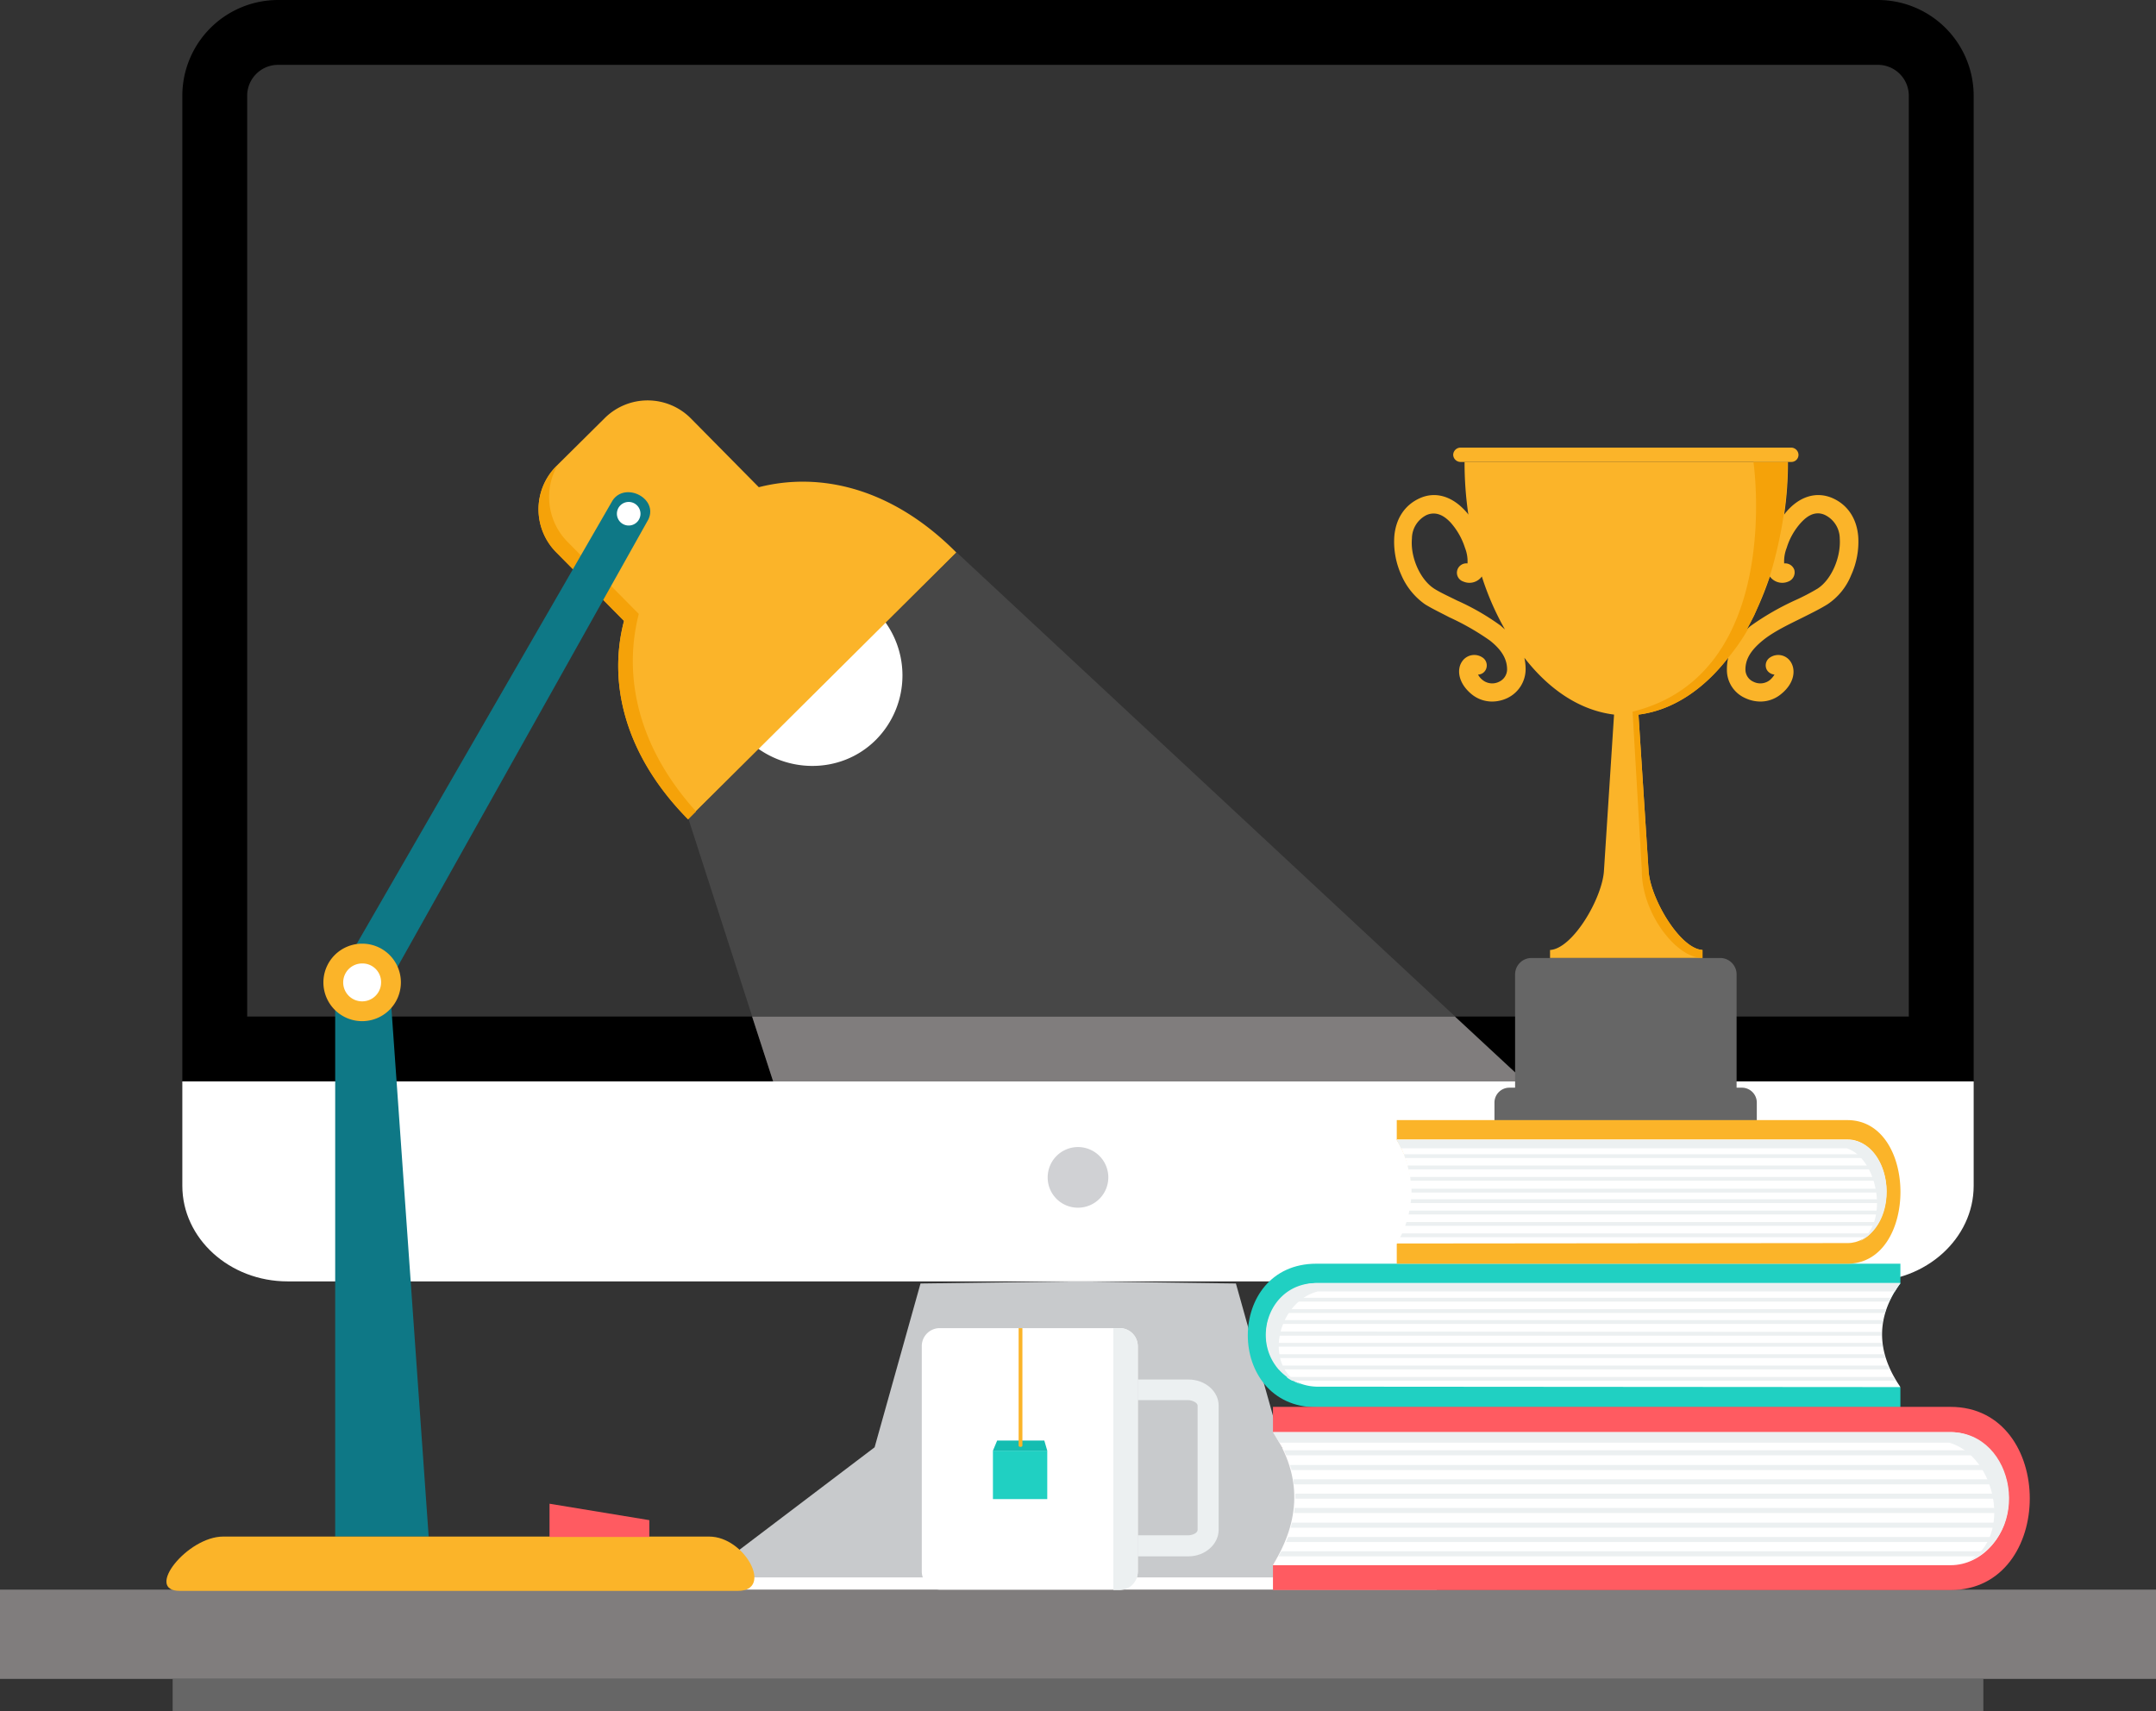 <svg xmlns="http://www.w3.org/2000/svg" viewBox="668 205 512 406.4">
  <rect x="668" y="205" width="512" height="406.4" fill="#333333" stroke="none"/>
  <defs>
    <style>
      .cls-1 {
        fill: #c8cacc;
      }

      .cls-2, .cls-3 {
        fill: #fff;
      }

      .cls-3 {
        opacity: 0.1;
      }

      .cls-4 {
        fill: #807d7d;
      }

      .cls-5 {
        fill: #fbb429;
      }

      .cls-6 {
        fill: #f5a209;
      }

      .cls-7 {
        fill: #0e7886;
      }

      .cls-8 {
        fill: #ff5b61;
      }

      .cls-9 {
        fill: #ecf0f1;
      }

      .cls-10 {
        fill: #20d0c2;
      }

      .cls-11 {
        fill: #15bdb1;
      }

      .cls-12 {
        fill: #666;
      }

      .cls-13 {
        fill: #d0d1d4;
      }
    </style>
  </defs>
  <g id="Cover-Icon" transform="translate(668 205)">
    <path id="Path_2" data-name="Path 2" class="cls-1" d="M218.6,304.8l-10.9,38.9-36.8,27.9v6H341.2v-6l-36.8-27.9-10.9-38.9-37.4-.5-37.5.5Z"/>
    <path id="Path_3" data-name="Path 3" class="cls-2" d="M170.8,374.6v3H341.2v-3Z"/>
    <path id="Path_4" data-name="Path 4" d="M66,0H446a22.747,22.747,0,0,1,22.7,22.7V256.8H43.3V22.7A22.747,22.747,0,0,1,66,0ZM58.7,241.4H453.3V22.7a7.341,7.341,0,0,0-7.3-7.3H66a7.341,7.341,0,0,0-7.3,7.3Z"/>
    <path id="Path_5" data-name="Path 5" class="cls-3" d="M183.6,256.8H362.1L227.2,131.2l-63.7,63.3Z"/>
    <path id="Path_6" data-name="Path 6" class="cls-4" d="M183.6,256.8H362.1l-16.6-15.4H178.6Z"/>
    <path id="Path_7" data-name="Path 7" class="cls-2" d="M208,175.7a21.7,21.7,0,0,0-.2-30.8,22.279,22.279,0,0,0-21.3-5.9l-7.1-7.2a2.117,2.117,0,0,0-3.1,0l-11.2,11.1a2.3,2.3,0,0,0,0,3.1l6.7,6.8a22.333,22.333,0,0,0,5.4,22.6c8.6,8.5,22.4,8.7,30.8.3Z"/>
    <path id="Path_8" data-name="Path 8" class="cls-5" d="M180.2,115.7,164,99.3a14.457,14.457,0,0,0-20.3-.1l-11.6,11.5A14.457,14.457,0,0,0,132,131l16.2,16.4c-3.8,14.4-.1,31.6,15.2,47.1l63.7-63.3c-15.3-15.4-32.4-19.2-46.9-15.5Z"/>
    <path id="Path_9" data-name="Path 9" class="cls-6" d="M132.4,110.5l-.3.3a14.457,14.457,0,0,0-.1,20.3l16.2,16.4c-3.8,14.4-.1,31.6,15.2,47.1l1.9-1.9c-14.1-15.6-17.3-32.5-13.6-46.9l-17-17.2A15.163,15.163,0,0,1,132.4,110.5Z"/>
    <path id="Path_10" data-name="Path 10" class="cls-2" d="M468.7,256.8v24.8c0,12.5-11.3,22.7-25,22.7H68.3c-13.8,0-25-10.2-25-22.7V256.8Z"/>
    <path id="Path_11" data-name="Path 11" class="cls-7" d="M145.5,118.8,79.6,233V364.9h22.2L92.5,233,154,123.3C156.3,118.3,148.5,114.4,145.5,118.8Z"/>
    <path id="Path_12" data-name="Path 12" class="cls-4" d="M0,398.7H512V377.5H0Z"/>
    <g id="Group_1" data-name="Group 1">
      <path id="Path_13" data-name="Path 13" class="cls-5" d="M168.4,364.9H53c-8.5,0-18.8,12.9-10.3,12.9H175.2C183.8,377.8,176.9,364.9,168.4,364.9Z"/>
      <path id="Path_14" data-name="Path 14" class="cls-5" d="M86,224.1a9.2,9.2,0,1,0,9.2,9.2A9.176,9.176,0,0,0,86,224.1Z"/>
    </g>
    <path id="Path_15" data-name="Path 15" class="cls-2" d="M86,228.8a4.5,4.5,0,1,0,4.5,4.5A4.419,4.419,0,0,0,86,228.8Z"/>
    <path id="Path_16" data-name="Path 16" class="cls-8" d="M154.2,361l-23.7-3.9V365h23.7Z"/>
    <path id="Path_17" data-name="Path 17" class="cls-2" d="M223.2,315.4h42.7a4.332,4.332,0,0,1,4.3,4.3v53.5a4.332,4.332,0,0,1-4.3,4.3H223.2a4.332,4.332,0,0,1-4.3-4.3V319.7A4.268,4.268,0,0,1,223.2,315.4Z"/>
    <g id="Group_2" data-name="Group 2">
      <path id="Path_18" data-name="Path 18" class="cls-9" d="M270.2,327.6h12c4,0,7.2,2.8,7.2,6.2v29.5c0,3.4-3.2,6.3-7.2,6.3h-12v-5h12c.7,0,2.2-.4,2.2-1.3V333.8c0-.8-1.5-1.3-2.2-1.3h-12Z"/>
      <path id="Path_19" data-name="Path 19" class="cls-9" d="M264.4,377.6V315.4h1.5a4.268,4.268,0,0,1,4.3,4.3v53.6a4.332,4.332,0,0,1-4.3,4.3h-1.5Z"/>
    </g>
    <path id="Path_20" data-name="Path 20" class="cls-10" d="M235.8,344.5h12.9V356H235.8Z"/>
    <path id="Path_21" data-name="Path 21" class="cls-11" d="M235.8,344.5h12.9l-.7-2.4H236.8Z"/>
    <path id="Path_22" data-name="Path 22" class="cls-5" d="M242.8,315.4v27.9c0,.4-.9.4-.9,0V315.4Z"/>
    <path id="Path_23" data-name="Path 23" class="cls-12" d="M41,406.4H471v-7.7H41Z"/>
    <path id="Path_24" data-name="Path 24" class="cls-13" d="M256,286.8a7.2,7.2,0,1,0-7.2-7.2A7.17,7.17,0,0,0,256,286.8Z"/>
    <path id="Path_25" data-name="Path 25" class="cls-5" d="M356.4,148.6a57.167,57.167,0,0,0-10.4-6c-2-1-4-1.9-5.4-2.8-3.3-2.1-5.7-7.4-5.3-11.9a6.268,6.268,0,0,1,3.5-5.6c2.8-1.2,4.9,1,5.6,1.7a16.566,16.566,0,0,1,3.5,6.1,8.681,8.681,0,0,1,.6,3.7,2.248,2.248,0,0,0-2.4,1.5,2.2,2.2,0,0,0,1.4,2.8,3.637,3.637,0,0,0,4.4-1.2,65.66,65.66,0,0,0,5.5,12.6C357.1,149.2,356.7,148.9,356.4,148.6Zm29.7,78.9h18.2v-1.9c-5.4-.3-12.4-12.3-12.8-18.8l-2.4-37.1c8-1,15.4-5.9,21.3-13.5a12.65,12.65,0,0,0-.3,2.8,7.292,7.292,0,0,0,4.4,6.8,8.525,8.525,0,0,0,3.5.8,7.681,7.681,0,0,0,5-1.8c3.2-2.6,3.5-5.8,2.2-7.7a3.5,3.5,0,0,0-4.8-1,2.232,2.232,0,0,0-.8,3,2.344,2.344,0,0,0,1.8,1.1,5.343,5.343,0,0,1-1.1,1.3,3.648,3.648,0,0,1-3.9.4,3.172,3.172,0,0,1-1.9-2.9c0-2.5,1.3-4.6,4.1-6.9,2.7-2.2,6.4-3.9,9.6-5.5,2.2-1.1,4.2-2.1,5.8-3.1a15.046,15.046,0,0,0,5.6-6.9,19.239,19.239,0,0,0,1.7-9c-.3-4.4-2.5-7.7-6.1-9.3-3.9-1.7-8-.4-11.2,3.5-.1.1-.2.3-.3.4a84.537,84.537,0,0,0,.9-12.5H347.8a84.537,84.537,0,0,0,.9,12.5c-.1-.1-.2-.3-.3-.4-3.3-3.9-7.4-5.2-11.2-3.5-3.6,1.6-5.8,4.9-6.1,9.3a19.238,19.238,0,0,0,1.7,9,16.4,16.4,0,0,0,5.6,6.9c1.6,1,3.7,2,5.8,3.1a59.913,59.913,0,0,1,9.6,5.5c2.8,2.2,4.1,4.4,4.1,6.9a3.269,3.269,0,0,1-1.9,2.9,3.648,3.648,0,0,1-3.9-.4,3.975,3.975,0,0,1-1.1-1.3,2.107,2.107,0,0,0,1.8-1.1,2.258,2.258,0,0,0-.8-3,3.484,3.484,0,0,0-4.8,1c-1.3,1.9-.9,5.1,2.2,7.7a7.681,7.681,0,0,0,5,1.8,8.525,8.525,0,0,0,3.5-.8,7.622,7.622,0,0,0,4.4-6.8,12.651,12.651,0,0,0-.3-2.8c5.9,7.6,13.2,12.5,21.3,13.5l-2.4,37.1c-.4,6.5-7.4,18.5-12.8,18.8v1.9h18Zm29.7-78.9h0a9.017,9.017,0,0,0-1,.9,76.033,76.033,0,0,0,5.5-12.6,3.637,3.637,0,0,0,4.4,1.2,2.33,2.33,0,0,0,1.4-2.8,2.292,2.292,0,0,0-2.4-1.5,8.681,8.681,0,0,1,.6-3.7,15.792,15.792,0,0,1,3.5-6.1c.7-.7,2.8-3,5.6-1.7a6.268,6.268,0,0,1,3.5,5.6c.3,4.5-2,9.8-5.3,11.9a52.518,52.518,0,0,1-5.4,2.8,63.681,63.681,0,0,0-10.4,6Z"/>
    <path id="Path_26" data-name="Path 26" class="cls-6" d="M416.4,109.7s7.4,50.4-28.7,59.3l2.2,37.7c-.1,10,8.1,20.8,14.4,20.8v-1.9c-5.4-.3-12.4-12.3-12.8-18.8l-2.4-37.1c8-1,15.3-5.8,21.2-13.4a.1.1,0,0,1,.1-.1,49.652,49.652,0,0,0,4.9-7.1c-.2.1-.3.3-.5.4.6-1.1,1.2-2.2,1.8-3.4,1.9-4.5,3.7-9.3,3.7-9.3a100.12,100.12,0,0,0,3.3-14.6,84.537,84.537,0,0,0,.9-12.5Z"/>
    <g id="Group_3" data-name="Group 3">
      <path id="Path_27" data-name="Path 27" class="cls-12" d="M412.4,260.9H359.8V231.4a3.9,3.9,0,0,1,3.9-3.9h44.8a3.9,3.9,0,0,1,3.9,3.9v29.5Z"/>
      <path id="Path_28" data-name="Path 28" class="cls-12" d="M417.2,266.8H354.9v-5a3.543,3.543,0,0,1,3.5-3.5h55.3a3.543,3.543,0,0,1,3.5,3.5v5Z"/>
    </g>
    <path id="Path_29" data-name="Path 29" class="cls-5" d="M425.4,109.7H346.8a1.752,1.752,0,0,1-1.7-1.7h0a1.752,1.752,0,0,1,1.7-1.7h78.6a1.752,1.752,0,0,1,1.7,1.7h0A1.685,1.685,0,0,1,425.4,109.7Z"/>
    <path id="Path_30" data-name="Path 30" class="cls-10" d="M312.6,300.1H451.3v4.7c-6.6,8.4-5.5,17.7,0,24.7v4.7H312.6C290.9,334.1,290.9,300.1,312.6,300.1Z"/>
    <path id="Path_31" data-name="Path 31" class="cls-2" d="M451.3,329.4c-5.6-8.2-6-16.4,0-24.7H312.6a12.307,12.307,0,0,0,0,24.6l138.7.1Z"/>
    <g id="Group_4" data-name="Group 4">
      <path id="Path_32" data-name="Path 32" class="cls-9" d="M450,306.7a22.629,22.629,0,0,1,1.3-2H312.6c-13.3,0-17,19-3.6,24.1-9.1-4.4-5.7-19.6,3.9-22.1Z"/>
      <path id="Path_33" data-name="Path 33" class="cls-9" d="M448.6,309.1h-145a7.636,7.636,0,0,1,.9-.9H449.1a4.052,4.052,0,0,0-.5.9Zm-146.2,1.8h0c-.2.3-.3.6-.5.9H447.6l.3-.9Zm-1.2,2.6h0a2.92,2.92,0,0,0-.2.9H447a2.92,2.92,0,0,1,.2-.9Zm-.4,2.7h0v1h146v-.9l-146-.1Zm.1,2.7h0a2.92,2.92,0,0,0,.2.9h146c0-.3-.1-.6-.1-.9Zm.7,2.7h0c.1.3.3.6.4.9H447.7l-.3-.9Zm1.4,2.7h0c.2.3.5.6.7.9h145c-.1-.3-.3-.6-.4-.9Zm2.5,2.7h0a6.706,6.706,0,0,0,1.4.9H450.2l-.6-.9Z"/>
    </g>
    <path id="Path_34" data-name="Path 34" class="cls-8" d="M463.2,334.1H302.3v6c7.6,10.7,6.4,22.6,0,31.5v6H463.2c25.1,0,25.1-43.5,0-43.5Z"/>
    <path id="Path_35" data-name="Path 35" class="cls-2" d="M302.3,371.6c6.5-10.5,7-21,0-31.5H463.2c7.6,0,13.8,7.1,13.8,15.8s-6.2,15.8-13.8,15.8H302.3Z"/>
    <g id="Group_5" data-name="Group 5">
      <path id="Path_36" data-name="Path 36" class="cls-9" d="M303.8,342.6c-.5-.8-1-1.7-1.5-2.5H463.2c15.4,0,19.7,24.3,4.2,30.7,10.6-5.7,6.6-25-4.5-28.2Z"/>
      <path id="Path_37" data-name="Path 37" class="cls-9" d="M305.4,345.6H473.6a10.594,10.594,0,0,0-1-1.2H304.9a6.117,6.117,0,0,1,.5,1.2Zm169.7,2.3h0l.6,1.2h-169a5.64,5.64,0,0,0-.4-1.2Zm1.3,3.4h0l.3,1.2H307.3c-.1-.4-.1-.8-.2-1.2Zm.5,3.4h0v1.2H307.6v-1.2Zm-.1,3.4h0c-.1.4-.1.8-.2,1.2H307.3a4.868,4.868,0,0,0,.1-1.2Zm-.8,3.5h0a6.118,6.118,0,0,1-.5,1.2h-169l.3-1.2Zm-1.6,3.4h0c-.3.4-.5.8-.8,1.2H305.4c.2-.4.3-.8.5-1.2Zm-3,3.4h0c-.5.4-1.1.8-1.6,1.2H303.6c.2-.4.5-.8.7-1.2Z"/>
    </g>
    <path id="Path_38" data-name="Path 38" class="cls-5" d="M438.7,266h-107v4.7a23.577,23.577,0,0,1,0,24.7v4.7H438.8c16.7-.1,16.7-34.1-.1-34.1Z"/>
    <path id="Path_39" data-name="Path 39" class="cls-2" d="M331.7,295.3c4.3-8.2,4.6-16.4,0-24.7H438.8c5,0,9.2,5.6,9.2,12.3,0,6.8-4.1,12.3-9.2,12.3l-107.1.1Z"/>
    <g id="Group_6" data-name="Group 6">
      <path id="Path_40" data-name="Path 40" class="cls-9" d="M332.7,272.7a18.645,18.645,0,0,0-1-2H438.8c10.2,0,13.1,19,2.8,24.1,7.1-4.4,4.4-19.6-3-22.1Z"/>
      <path id="Path_41" data-name="Path 41" class="cls-9" d="M333.7,275h112a5.5,5.5,0,0,0-.7-.9H333.4Zm112.9,1.8h0c.1.3.3.6.4.9H334.5a2.92,2.92,0,0,1-.2-.9Zm.9,2.7h0c.1.3.1.6.2.9H335c0-.3-.1-.6-.1-.9Zm.4,2.7h0v1H335.2v-.9H447.9Zm-.1,2.6h0c0,.3-.1.6-.1.9H335c0-.3.1-.6.1-.9Zm-.5,2.7h0l-.3.9H334.5c.1-.3.1-.6.2-.9Zm-1.1,2.7h0l-.6.9H333.7l.3-.9Zm-2,2.7h0a4.811,4.811,0,0,1-1.1.9H332.5c.2-.3.3-.6.5-.9Z"/>
    </g>
    <path id="Path_42" data-name="Path 42" class="cls-2" d="M149.3,119.2a2.8,2.8,0,1,0,2.8,2.8A2.8,2.8,0,0,0,149.3,119.2Z"/>
  </g>
</svg>
